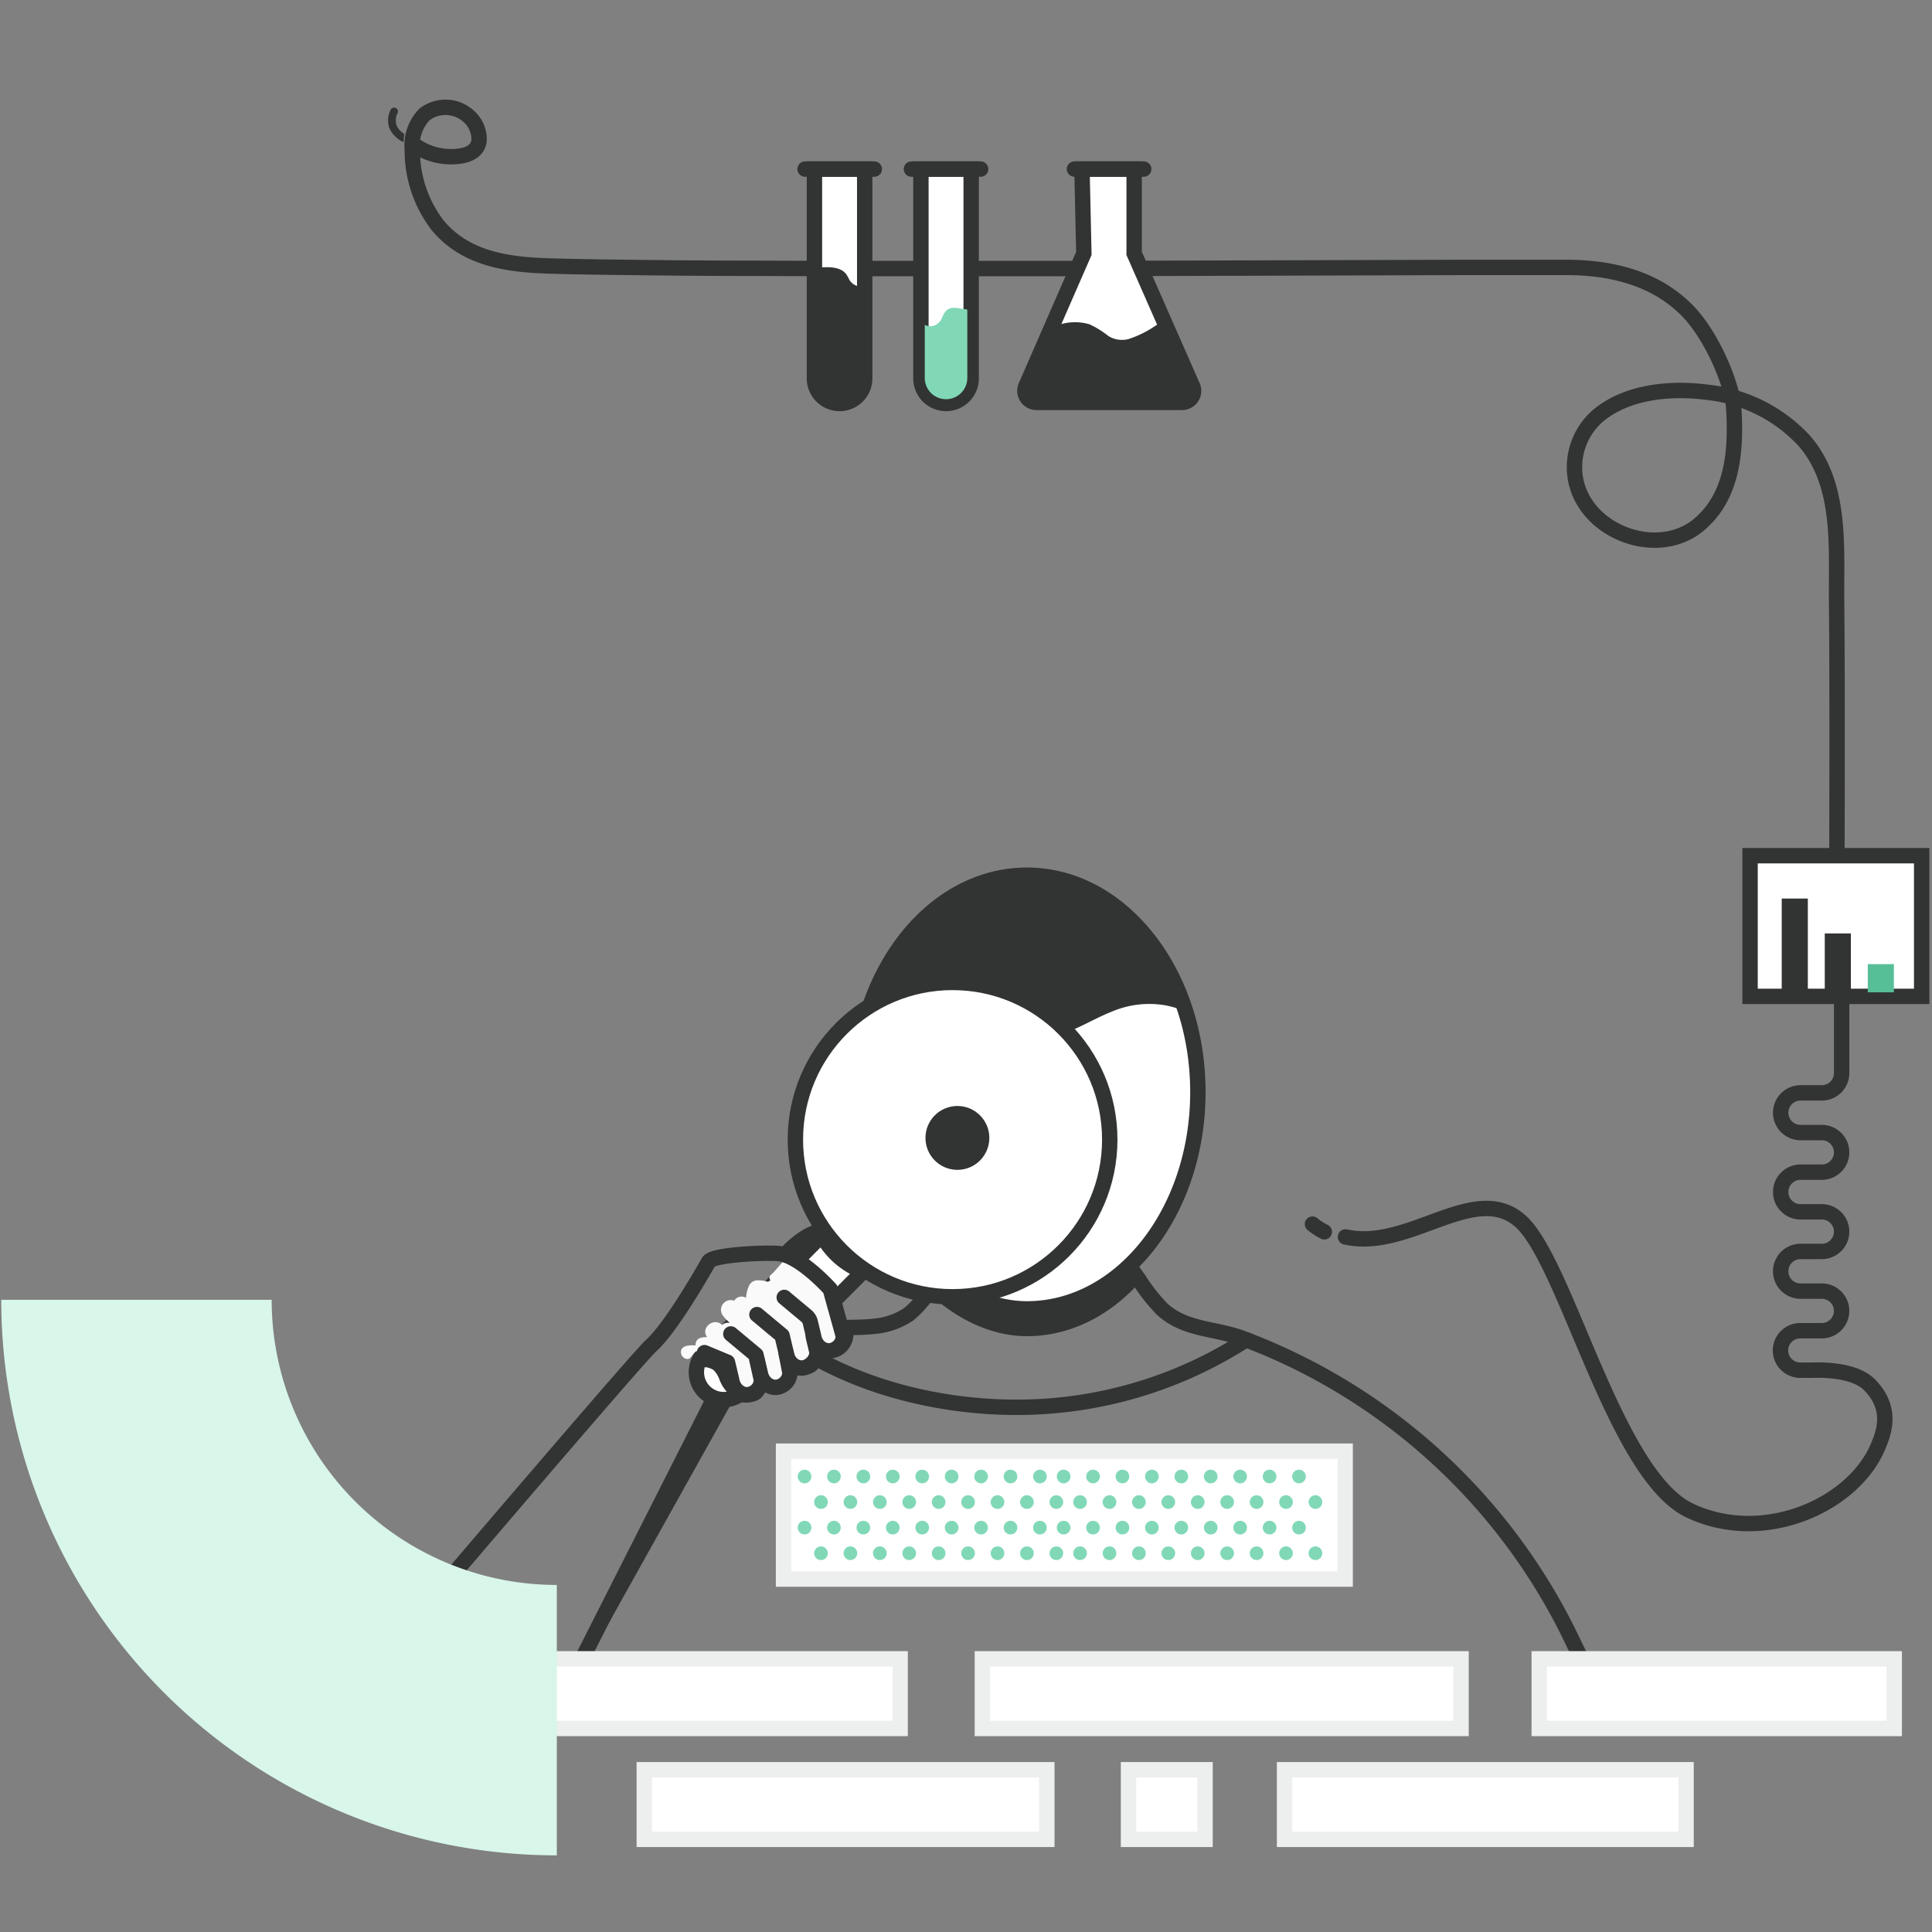 <svg xmlns="http://www.w3.org/2000/svg" width="251" height="251" viewBox="0 0 251 251"><rect x="0" y="0" width="251" height="251" fill="#808080" stroke="none"/><defs><style>.a,.g{fill:#fff;}.a,.c,.d,.k{stroke:#323433;}.a,.c,.d,.g,.k{stroke-width:2px;}.b,.f{fill:#323433;}.c,.d,.k{fill:none;fill-rule:evenodd;}.d,.k{stroke-linecap:round;}.d{stroke-linejoin:round;}.e{fill:#fafafa;}.f{opacity:0;}.g{stroke:#edefee;}.h{fill:#d8f6e9;}.i{fill:#56bf98;}.j{fill:#81d8b7;}</style></defs><g transform="translate(-789.195 -3253.195)"><g transform="translate(789 3253)"><path class="a" d="M266.161,254.889c0,15.574-9.942,28.169-22.211,28.169-11.053,0-22.211-12.61-22.211-28.169a35.387,35.387,0,0,1,.673-6.888c.166-.829.357-1.648.578-2.442.05-.191.111-.392.171-.6a30.571,30.571,0,0,1,3.572-7.862c4.074-6.335,10.274-10.379,17.217-10.379,9.792,0,18.086,8.038,21.055,19.171a34.759,34.759,0,0,1,1.1,7.033C266.146,253.583,266.161,254.236,266.161,254.889Z" transform="translate(-110.34 -112.818)"/><path class="b" d="M266.1,244.609a14.065,14.065,0,0,0-2.663-.814,12.4,12.4,0,0,0-7.033.819c-2.6,1.03-4.908,2.612-7.666,3.23a13.278,13.278,0,0,1-5.863-.131c-2.326-.558-4.491-1.6-6.757-2.331a18.051,18.051,0,0,0-6.883-1,12.655,12.655,0,0,0-4.587,1.226l.09-.316a30.581,30.581,0,0,1,3.577-7.862c4.019-6.245,10.093-10.264,16.921-10.374h.3a17.674,17.674,0,0,1,3.833.417C256.979,229.11,263.274,235.726,266.1,244.609Z" transform="translate(-111.788 -112.982)"/><path class="b" d="M267.936,329.531c-3.914,4.4-9.068,7.074-14.715,7.074-4.522,0-9.043-2.11-12.851-5.667.633-.884,1.231-1.794,1.748-2.512a18.285,18.285,0,0,0,11.1,4.17,19.17,19.17,0,0,0,13.062-5.4C266.811,327.888,267.363,328.712,267.936,329.531Z" transform="translate(-119.61 -162.818)"/><path class="c" d="M366.6,389.207l-2.17-4.466a77.645,77.645,0,0,0-39.855-37.127l-1.964-.774" transform="translate(-160.534 -172.591)"/><path class="c" d="M248.27,327.18c.5.7,1.07,1.507,1.643,2.341a23.4,23.4,0,0,0,2.864,3.587c3.145,2.839,7.179,2.406,10.887,3.949a54.886,54.886,0,0,1-29.867,8.777c-10.163,0-21.266-2.748-29.676-8.666.417-.216.784-.4,1.241-.618,3.065-1.472,6.677-.869,9.942-1.236a9.4,9.4,0,0,0,4.522-1.572,12.621,12.621,0,0,0,2.512-2.813c.633-.884,1.231-1.794,1.748-2.512.116-.156.221-.3.327-.437" transform="translate(-101.572 -162.808)"/><path class="d" d="M204.05,321.468s2.512-2.7,4.627-2.728,2.9,2.879,2.9,2.879l-4.727,3.135" transform="translate(-101.537 -158.608)"/><path class="a" d="M196.968,319.42,181.64,334.783a3.557,3.557,0,1,0,5.024,5.024l15.408-15.413A20.92,20.92,0,0,1,196.968,319.42Z" transform="translate(-89.803 -158.946)"/><circle class="a" cx="20.422" cy="20.422" r="20.422" transform="translate(103.528 127.828)"/><path class="b" d="M211.574,320.391c.739.814,1.452,1.663,2.236,2.432a6.787,6.787,0,0,0,.97.809c.266.181,1.291.5,1.442.779v-.5c.216-.116.166-.216-.156-.306-.241-.181-.472-.372-.7-.573-.347-.3-.683-.618-1-.934a18.883,18.883,0,0,1-2.06-2.19c-.382-.5-1.2-.07-.869.5a11.264,11.264,0,0,0,4.828,4.521c.578.286,1.085-.583.5-.869a10.279,10.279,0,0,1-4.466-4.165l-.869.5a22.75,22.75,0,0,0,3.23,3.331c.5.417,1.583,1.618,2.291.924.844-.824-.739-1.361-1.221-1.623a15.543,15.543,0,0,1-3.436-3.356c-.437-.5-1.145.231-.713.708Z" transform="translate(-105.173 -158.988)"/><circle class="b" cx="4.15" cy="4.15" r="4.15" transform="translate(120.428 143.88)"/><path class="e" d="M196.694,333.838c-.126-.452-.246-.934-.367-1.417a9.135,9.135,0,0,0-.357-1.859c.176-.362-.08-.442-.266-.924a7.178,7.178,0,0,0-3.441-3.356c-.06,0-.5-.03-.548-.045-1.678-1.171-2.165.5-3.582,1.753a.432.432,0,0,0,0,.673,2.875,2.875,0,0,0-.347.206,4.276,4.276,0,0,0-1.341-.2,1.251,1.251,0,0,0-1.085.623,4.34,4.34,0,0,0-.422,1.653,1.125,1.125,0,0,0-1.542.377,1.266,1.266,0,0,0-1.382,2.04,6.217,6.217,0,0,0,.8.824h-.206a1.145,1.145,0,0,0-.769.266c-.1-.06-.191-.131-.291-.191-1.04-.608-2.447.653-1.718,1.718a.5.5,0,0,0,.06.08c-.739-.03-1.412.111-1.507.864a.7.7,0,0,0,0,.206c-.723-.06-1.593,0-1.854.558a.9.9,0,0,0,.779,1.206c.452.055.759-.824,1.155-1,.206-.085.6,0,.8-.065.216.055.372.528.5.573.849.261,1.683.7,2.512,1.045a.5.5,0,0,0,.543-.08h.025c.437,1.171.633,2.708,1.04,3.878a1.271,1.271,0,0,0,1.894.764,2.66,2.66,0,0,0,.919-3.014,4.175,4.175,0,0,0,1.06,1.276c1,.723,2.437.733,2.859-.593a3.411,3.411,0,0,0-.427-2.482c1.161.663,2.783,1.758,3.733.352.5-.713.116-1.507-.116-2.216-.347-1.075-.678-2.18-1.075-3.245.161.231.311.472.452.718.658,1.171,1.03,2.361,2.371,2.849a1.271,1.271,0,0,0,1.417-.578C197.618,336.1,196.975,334.863,196.694,333.838Z" transform="translate(-87.816 -162.141)"/><path class="d" d="M80,388.337s42.341-49.812,44.567-51.832c2.7-2.447,6.752-9.636,7.506-10.927.548-.934,7.335-1.211,9.073-1.065,2.788.236,6.722,4.627,6.722,4.627l1.7,6.109a1.929,1.929,0,0,1-.859,1.572c-1.291.869-2.783-.055-3.014-1.613l-.417-1.758a1.533,1.533,0,0,0-.528-.849l-2.859-2.386" transform="translate(-39.809 -161.463)"/><path class="d" d="M196.13,340.34l3.266,2.723.538,2.271c.246,1.557,1.738,2.482,3.014,1.613a2.215,2.215,0,0,0,1-1.643l-.5-2.135" transform="translate(-97.596 -169.356)"/><path class="d" d="M189.38,345.34l3.266,2.723.538,2.271c.246,1.557,1.738,2.482,3.014,1.613a1.939,1.939,0,0,0,.859-1.572l-.5-2.562" transform="translate(-94.237 -171.844)"/><path class="d" d="M182.57,350.18l2.984,1.246.538,2.271c.246,1.562,1.738,2.482,3.014,1.613a1.929,1.929,0,0,0,.859-1.572l-.583-2.643" transform="translate(-90.849 -174.253)"/><path class="b" d="M182.023,351.732c1,.116,1.864.327,2.226,1.4.276.829.422,1.713.623,2.562.151.638,1.075.362.97-.266-.231-1.336-.291-2.879-1.623-3.607a15.9,15.9,0,0,0-1.924-.558c-.417-.161-.769-.231-1.11.136a.5.5,0,0,0,.357.854,2.648,2.648,0,0,1,1.442.332,2.763,2.763,0,0,1,.784,1.336,5.2,5.2,0,0,0,1.346,2.01l.708-.708c-.939-.819-1.08-1.969-1.824-2.9a3.073,3.073,0,0,0-2.477-1,.5.5,0,0,0,0,1,2.321,2.321,0,0,1,1.462.367,3.391,3.391,0,0,1,.8,1.336,4.934,4.934,0,0,0,1.326,1.884c.5.422,1.191-.271.708-.708-.944-.869-1-2.06-1.783-3.014a3.144,3.144,0,0,0-2.512-.975l.357.859c-.151.161.573.347.643.357.538.105.944,0,1.407.382.774.613.769,1.954.924,2.849l.97-.266c-.266-1.13-.382-2.6-1.105-3.562a3.64,3.64,0,0,0-2.713-1.14c-.643-.07-.638.939,0,1Z" transform="translate(-90.085 -174.503)"/><path class="b" d="M207.687,319.474a4.586,4.586,0,0,0-1.387.759,5.908,5.908,0,0,1-1.452,1.08.442.442,0,0,0-.065.774.447.447,0,0,0,.231.5c.673.382,1.171-.065,1.618-.553a20.359,20.359,0,0,0,1.608-1.809.5.5,0,0,0-.553-.754Z" transform="translate(-101.803 -158.965)"/><path class="d" d="M166.753,362.04l-18.423,36.4" transform="translate(-73.81 -180.154)"/><path class="b" d="M149.841,396.983,169.58,361.63l-2.763.186L148.5,398.49Z" transform="translate(-73.895 -179.95)"/><path class="b" d="M203.21,343.858a3.86,3.86,0,0,1-.814,2.316,2.033,2.033,0,0,1-2.01.105.5.5,0,0,0-.633.578,3.014,3.014,0,0,1-.934,1.507,2.317,2.317,0,0,1-2.09.04.5.5,0,0,0-.608.578.417.417,0,0,0-.111.236,1.989,1.989,0,0,1-.879,1.638,1.783,1.783,0,0,1-1.854-.246,1.708,1.708,0,0,0-1.085.487c-.3.457-.387.864-.955,1.065a3.356,3.356,0,0,1-1.452.07.5.5,0,0,0-.578.07,1.894,1.894,0,0,1-1.316.467.5.5,0,1,0,0,1,2.929,2.929,0,0,0,1.738-.548,4.21,4.21,0,0,0,2.175-.216c.658-.306.854-.789,1.221-1.356a2.868,2.868,0,0,0,2.346.2,2.783,2.783,0,0,0,1.6-2.346,2.879,2.879,0,0,0,2.326-.246,3.793,3.793,0,0,0,1.326-1.874,2.708,2.708,0,0,0,2.376-.412,3.276,3.276,0,0,0,1.326-2.648C204.275,343.084,203.271,343.22,203.21,343.858Z" transform="translate(-93.247 -170.87)"/><rect class="f" width="251" height="251" transform="translate(0.195 0.195)"/><g transform="translate(0.357 14.131)"><path class="d" d="M348.33,260.776c8.31,1.884,16.956-7.45,22.859-1.924s12.183,32.886,21.854,37.468,21.412-.749,24.532-8.455c.623-1.537,1.964-4.748-1.191-7.9-2.165-2.17-7.119-1.874-7.586-1.874h-1.331a2.565,2.565,0,1,1-.02-5.129h2.763a2.572,2.572,0,1,0,0-5.144h-2.763a2.577,2.577,0,0,1,0-5.155h2.768a2.572,2.572,0,1,0,0-5.144h-2.768a2.577,2.577,0,0,1,0-5.155h2.768a2.572,2.572,0,1,0,0-5.144h-2.768a2.577,2.577,0,0,1,0-5.155h2.768a2.572,2.572,0,0,0,2.572-2.572V229" transform="translate(-173.689 -114.016)"/><path class="d" d="M339.79,288.94a7.983,7.983,0,0,0,1.537,1" transform="translate(-169.439 -143.843)"/><path class="d" d="M292.082,97.361s.075-22.462-.04-32.811c-.08-7.189.749-15.449-4.25-21.146a20.035,20.035,0,0,0-12.56-6.25c-4.707-.613-10.45-.136-14.258,3.11a8.842,8.842,0,0,0-2.818,8.335c1.306,6.531,10.048,10.008,15.469,6.169a8.907,8.907,0,0,0,1-.829c4.019-3.753,4.371-9.545,4.054-14.695-.206-3.346-3.014-9.7-6.119-12.786-2.512-2.512-7.033-5.526-15.68-5.526H244.063l-16.423.05-18.739.055q-9.892.03-19.784.045H169.574q-9.013,0-18.031-.035-7.621,0-15.232-.1c-3.723-.04-7.445-.085-11.163-.191-5.426-.146-11.053-.774-14.816-5.245A15.953,15.953,0,0,1,107,5.635a5.76,5.76,0,0,1,1.588-4.577,4.472,4.472,0,0,1,5.838.337,3.959,3.959,0,0,1,1.251,3.014c-.156,1.688-1.944,2.1-3.366,2.135A8.144,8.144,0,0,1,107,4.821" transform="translate(-53.597 -0.127)"/><rect class="g" width="52.294" height="9.043" transform="translate(83.543 215.984)"/><rect class="g" width="9.942" height="9.043" transform="translate(146.452 215.984)"/><rect class="g" width="59.699" height="9.043" transform="translate(57.082 201.576)"/><rect class="g" width="52.158" height="9.043" transform="translate(166.728 215.984)"/><rect class="g" width="62.186" height="9.043" transform="translate(127.467 201.576)"/><rect class="g" width="46.119" height="9.043" transform="translate(199.811 201.576)"/><rect class="a" width="22.296" height="18.277" transform="translate(227.201 97.234)"/><path class="h" d="M.71,308.51a72.178,72.178,0,0,0,72.178,72.178V345.556A37.051,37.051,0,0,1,35.842,308.51H.71" transform="translate(-0.71 -153.581)"/><rect class="b" width="3.391" height="12.183" transform="translate(231.316 102.801)"/><rect class="b" width="3.391" height="7.651" transform="translate(236.907 107.332)"/><rect class="i" width="3.391" height="3.662" transform="translate(242.494 111.321)"/><rect class="g" width="72.962" height="16.614" transform="translate(101.634 174.597)"/><circle class="j" cx="0.889" cy="0.889" r="0.889" transform="translate(103.472 176.999)"/><circle class="j" cx="0.889" cy="0.889" r="0.889" transform="translate(107.291 176.999)"/><circle class="j" cx="0.889" cy="0.889" r="0.889" transform="translate(111.114 176.999)"/><circle class="j" cx="0.889" cy="0.889" r="0.889" transform="translate(114.937 176.999)"/><circle class="j" cx="0.889" cy="0.889" r="0.889" transform="translate(118.76 176.999)"/><circle class="j" cx="0.889" cy="0.889" r="0.889" transform="translate(122.583 176.999)"/><circle class="j" cx="0.889" cy="0.889" r="0.889" transform="translate(126.407 176.999)"/><circle class="j" cx="0.889" cy="0.889" r="0.889" transform="translate(130.23 176.999)"/><circle class="j" cx="0.889" cy="0.889" r="0.889" transform="translate(134.053 176.999)"/><circle class="j" cx="0.889" cy="0.889" r="0.889" transform="translate(105.608 180.32)"/><circle class="j" cx="0.889" cy="0.889" r="0.889" transform="translate(109.431 180.32)"/><circle class="j" cx="0.889" cy="0.889" r="0.889" transform="translate(113.254 180.32)"/><circle class="j" cx="0.889" cy="0.889" r="0.889" transform="translate(117.072 180.32)"/><circle class="j" cx="0.889" cy="0.889" r="0.889" transform="translate(120.895 180.32)"/><circle class="j" cx="0.889" cy="0.889" r="0.889" transform="translate(124.718 180.32)"/><circle class="j" cx="0.889" cy="0.889" r="0.889" transform="translate(128.542 180.32)"/><circle class="j" cx="0.889" cy="0.889" r="0.889" transform="translate(132.365 180.32)"/><circle class="j" cx="0.889" cy="0.889" r="0.889" transform="translate(136.188 180.32)"/><circle class="j" cx="0.889" cy="0.889" r="0.889" transform="translate(103.472 183.64)"/><circle class="j" cx="0.889" cy="0.889" r="0.889" transform="translate(107.291 183.64)"/><circle class="j" cx="0.889" cy="0.889" r="0.889" transform="translate(111.114 183.64)"/><circle class="j" cx="0.889" cy="0.889" r="0.889" transform="translate(114.937 183.64)"/><circle class="j" cx="0.889" cy="0.889" r="0.889" transform="translate(118.76 183.64)"/><circle class="j" cx="0.889" cy="0.889" r="0.889" transform="translate(122.583 183.64)"/><circle class="j" cx="0.889" cy="0.889" r="0.889" transform="translate(126.407 183.64)"/><circle class="j" cx="0.889" cy="0.889" r="0.889" transform="translate(130.23 183.64)"/><circle class="j" cx="0.889" cy="0.889" r="0.889" transform="translate(134.053 183.64)"/><circle class="j" cx="0.889" cy="0.889" r="0.889" transform="translate(105.608 186.966)"/><circle class="j" cx="0.889" cy="0.889" r="0.889" transform="translate(109.431 186.966)"/><circle class="j" cx="0.889" cy="0.889" r="0.889" transform="translate(113.254 186.966)"/><circle class="j" cx="0.889" cy="0.889" r="0.889" transform="translate(117.072 186.966)"/><circle class="j" cx="0.889" cy="0.889" r="0.889" transform="translate(120.895 186.966)"/><circle class="j" cx="0.889" cy="0.889" r="0.889" transform="translate(124.718 186.966)"/><circle class="j" cx="0.889" cy="0.889" r="0.889" transform="translate(128.542 186.966)"/><circle class="j" cx="0.889" cy="0.889" r="0.889" transform="translate(132.365 186.966)"/><circle class="j" cx="0.889" cy="0.889" r="0.889" transform="translate(136.188 186.966)"/><circle class="j" cx="0.889" cy="0.889" r="0.889" transform="translate(137.133 176.999)"/><circle class="j" cx="0.889" cy="0.889" r="0.889" transform="translate(140.951 176.999)"/><circle class="j" cx="0.889" cy="0.889" r="0.889" transform="translate(144.774 176.999)"/><circle class="j" cx="0.889" cy="0.889" r="0.889" transform="translate(148.597 176.999)"/><circle class="j" cx="0.889" cy="0.889" r="0.889" transform="translate(152.42 176.999)"/><circle class="j" cx="0.889" cy="0.889" r="0.889" transform="translate(156.243 176.999)"/><circle class="j" cx="0.889" cy="0.889" r="0.889" transform="translate(160.067 176.999)"/><circle class="j" cx="0.889" cy="0.889" r="0.889" transform="translate(163.89 176.999)"/><circle class="j" cx="0.889" cy="0.889" r="0.889" transform="translate(167.713 176.999)"/><circle class="j" cx="0.889" cy="0.889" r="0.889" transform="translate(139.268 180.32)"/><circle class="j" cx="0.889" cy="0.889" r="0.889" transform="translate(143.091 180.32)"/><circle class="j" cx="0.889" cy="0.889" r="0.889" transform="translate(146.914 180.32)"/><circle class="j" cx="0.889" cy="0.889" r="0.889" transform="translate(150.732 180.32)"/><circle class="j" cx="0.889" cy="0.889" r="0.889" transform="translate(154.555 180.32)"/><circle class="j" cx="0.889" cy="0.889" r="0.889" transform="translate(158.379 180.32)"/><circle class="j" cx="0.889" cy="0.889" r="0.889" transform="translate(162.202 180.32)"/><circle class="j" cx="0.889" cy="0.889" r="0.889" transform="translate(166.025 180.32)"/><circle class="j" cx="0.889" cy="0.889" r="0.889" transform="translate(169.848 180.32)"/><circle class="j" cx="0.889" cy="0.889" r="0.889" transform="translate(137.133 183.64)"/><circle class="j" cx="0.889" cy="0.889" r="0.889" transform="translate(140.951 183.64)"/><circle class="j" cx="0.889" cy="0.889" r="0.889" transform="translate(144.774 183.64)"/><circle class="j" cx="0.889" cy="0.889" r="0.889" transform="translate(148.597 183.64)"/><circle class="j" cx="0.889" cy="0.889" r="0.889" transform="translate(152.42 183.64)"/><circle class="j" cx="0.889" cy="0.889" r="0.889" transform="translate(156.243 183.64)"/><circle class="j" cx="0.889" cy="0.889" r="0.889" transform="translate(160.067 183.64)"/><circle class="j" cx="0.889" cy="0.889" r="0.889" transform="translate(163.89 183.64)"/><circle class="j" cx="0.889" cy="0.889" r="0.889" transform="translate(167.713 183.64)"/><circle class="j" cx="0.889" cy="0.889" r="0.889" transform="translate(139.268 186.966)"/><circle class="j" cx="0.889" cy="0.889" r="0.889" transform="translate(143.091 186.966)"/><circle class="j" cx="0.889" cy="0.889" r="0.889" transform="translate(146.914 186.966)"/><circle class="j" cx="0.889" cy="0.889" r="0.889" transform="translate(150.732 186.966)"/><circle class="j" cx="0.889" cy="0.889" r="0.889" transform="translate(154.555 186.966)"/><circle class="j" cx="0.889" cy="0.889" r="0.889" transform="translate(158.379 186.966)"/><circle class="j" cx="0.889" cy="0.889" r="0.889" transform="translate(162.202 186.966)"/><circle class="j" cx="0.889" cy="0.889" r="0.889" transform="translate(166.025 186.966)"/><circle class="j" cx="0.889" cy="0.889" r="0.889" transform="translate(169.848 186.966)"/><path class="a" d="M211,16.11h6.531V43.239a3.266,3.266,0,1,1-6.531,0Z" transform="translate(-105.352 -8.08)"/><path class="a" d="M238.53,16.11h6.531V43.239a3.266,3.266,0,1,1-6.531,0Z" transform="translate(-119.051 -8.08)"/><path class="a" d="M285.846,46.424h-18.92a1.507,1.507,0,0,1-1.377-2.1l7.536-17.257-.246-10.957h6.782V27.067l7.536,17.126a1.507,1.507,0,0,1-1.311,2.231Z" transform="translate(-132.436 -8.08)"/><path class="b" d="M211.763,55.933V46.387c.065,0-.06-4.813,0-4.818,1.281-.151,3.014-.2,3.758.854.211.3.327.653.553.939a1.9,1.9,0,0,0,1.482.658V55.928a2.9,2.9,0,1,1-5.793,0Z" transform="translate(-105.724 -20.709)"/><path class="j" d="M245.056,61.105V52.233a1,1,0,0,1-.176-.045c-1.226-.141-2.15-.543-2.813.5-.362.563-.3.909-.879,1.361a1.477,1.477,0,0,1-1.658.151v6.9a2.763,2.763,0,0,0,5.526,0Z" transform="translate(-119.549 -25.936)"/><path class="b" d="M283.31,55.76c-.291-.04-.894.417-1.1.533a13.522,13.522,0,0,1-3.321,1.608,3.321,3.321,0,0,1-2.622-.412,12.414,12.414,0,0,0-2.432-1.507,6.692,6.692,0,0,0-4.431.231l-3.873,8.455a1.035,1.035,0,0,0,.96,1.447h19.829a1.045,1.045,0,0,0,.909-1.552l-1.266-2.889-2.08-4.753-.362-.819a2.7,2.7,0,0,0-.121-.276A.171.171,0,0,0,283.31,55.76Z" transform="translate(-132.447 -27.785)"/><path class="k" d="M208.58,16.11h8.993" transform="translate(-104.148 -8.08)"/><path class="k" d="M236.08,16.11h8.993" transform="translate(-117.832 -8.08)"/><path class="k" d="M278.24,16.11h9" transform="translate(-138.812 -8.08)"/><path class="b" d="M102.842,3.622a2.336,2.336,0,0,1-1-1.11,2.09,2.09,0,0,1,.116-1.552.5.5,0,1,0-.874-.492,3.075,3.075,0,0,0-.186,2.391A3.677,3.677,0,0,0,102.736,4.7Z" transform="translate(-50.483 -0.169)"/></g></g></g></svg>